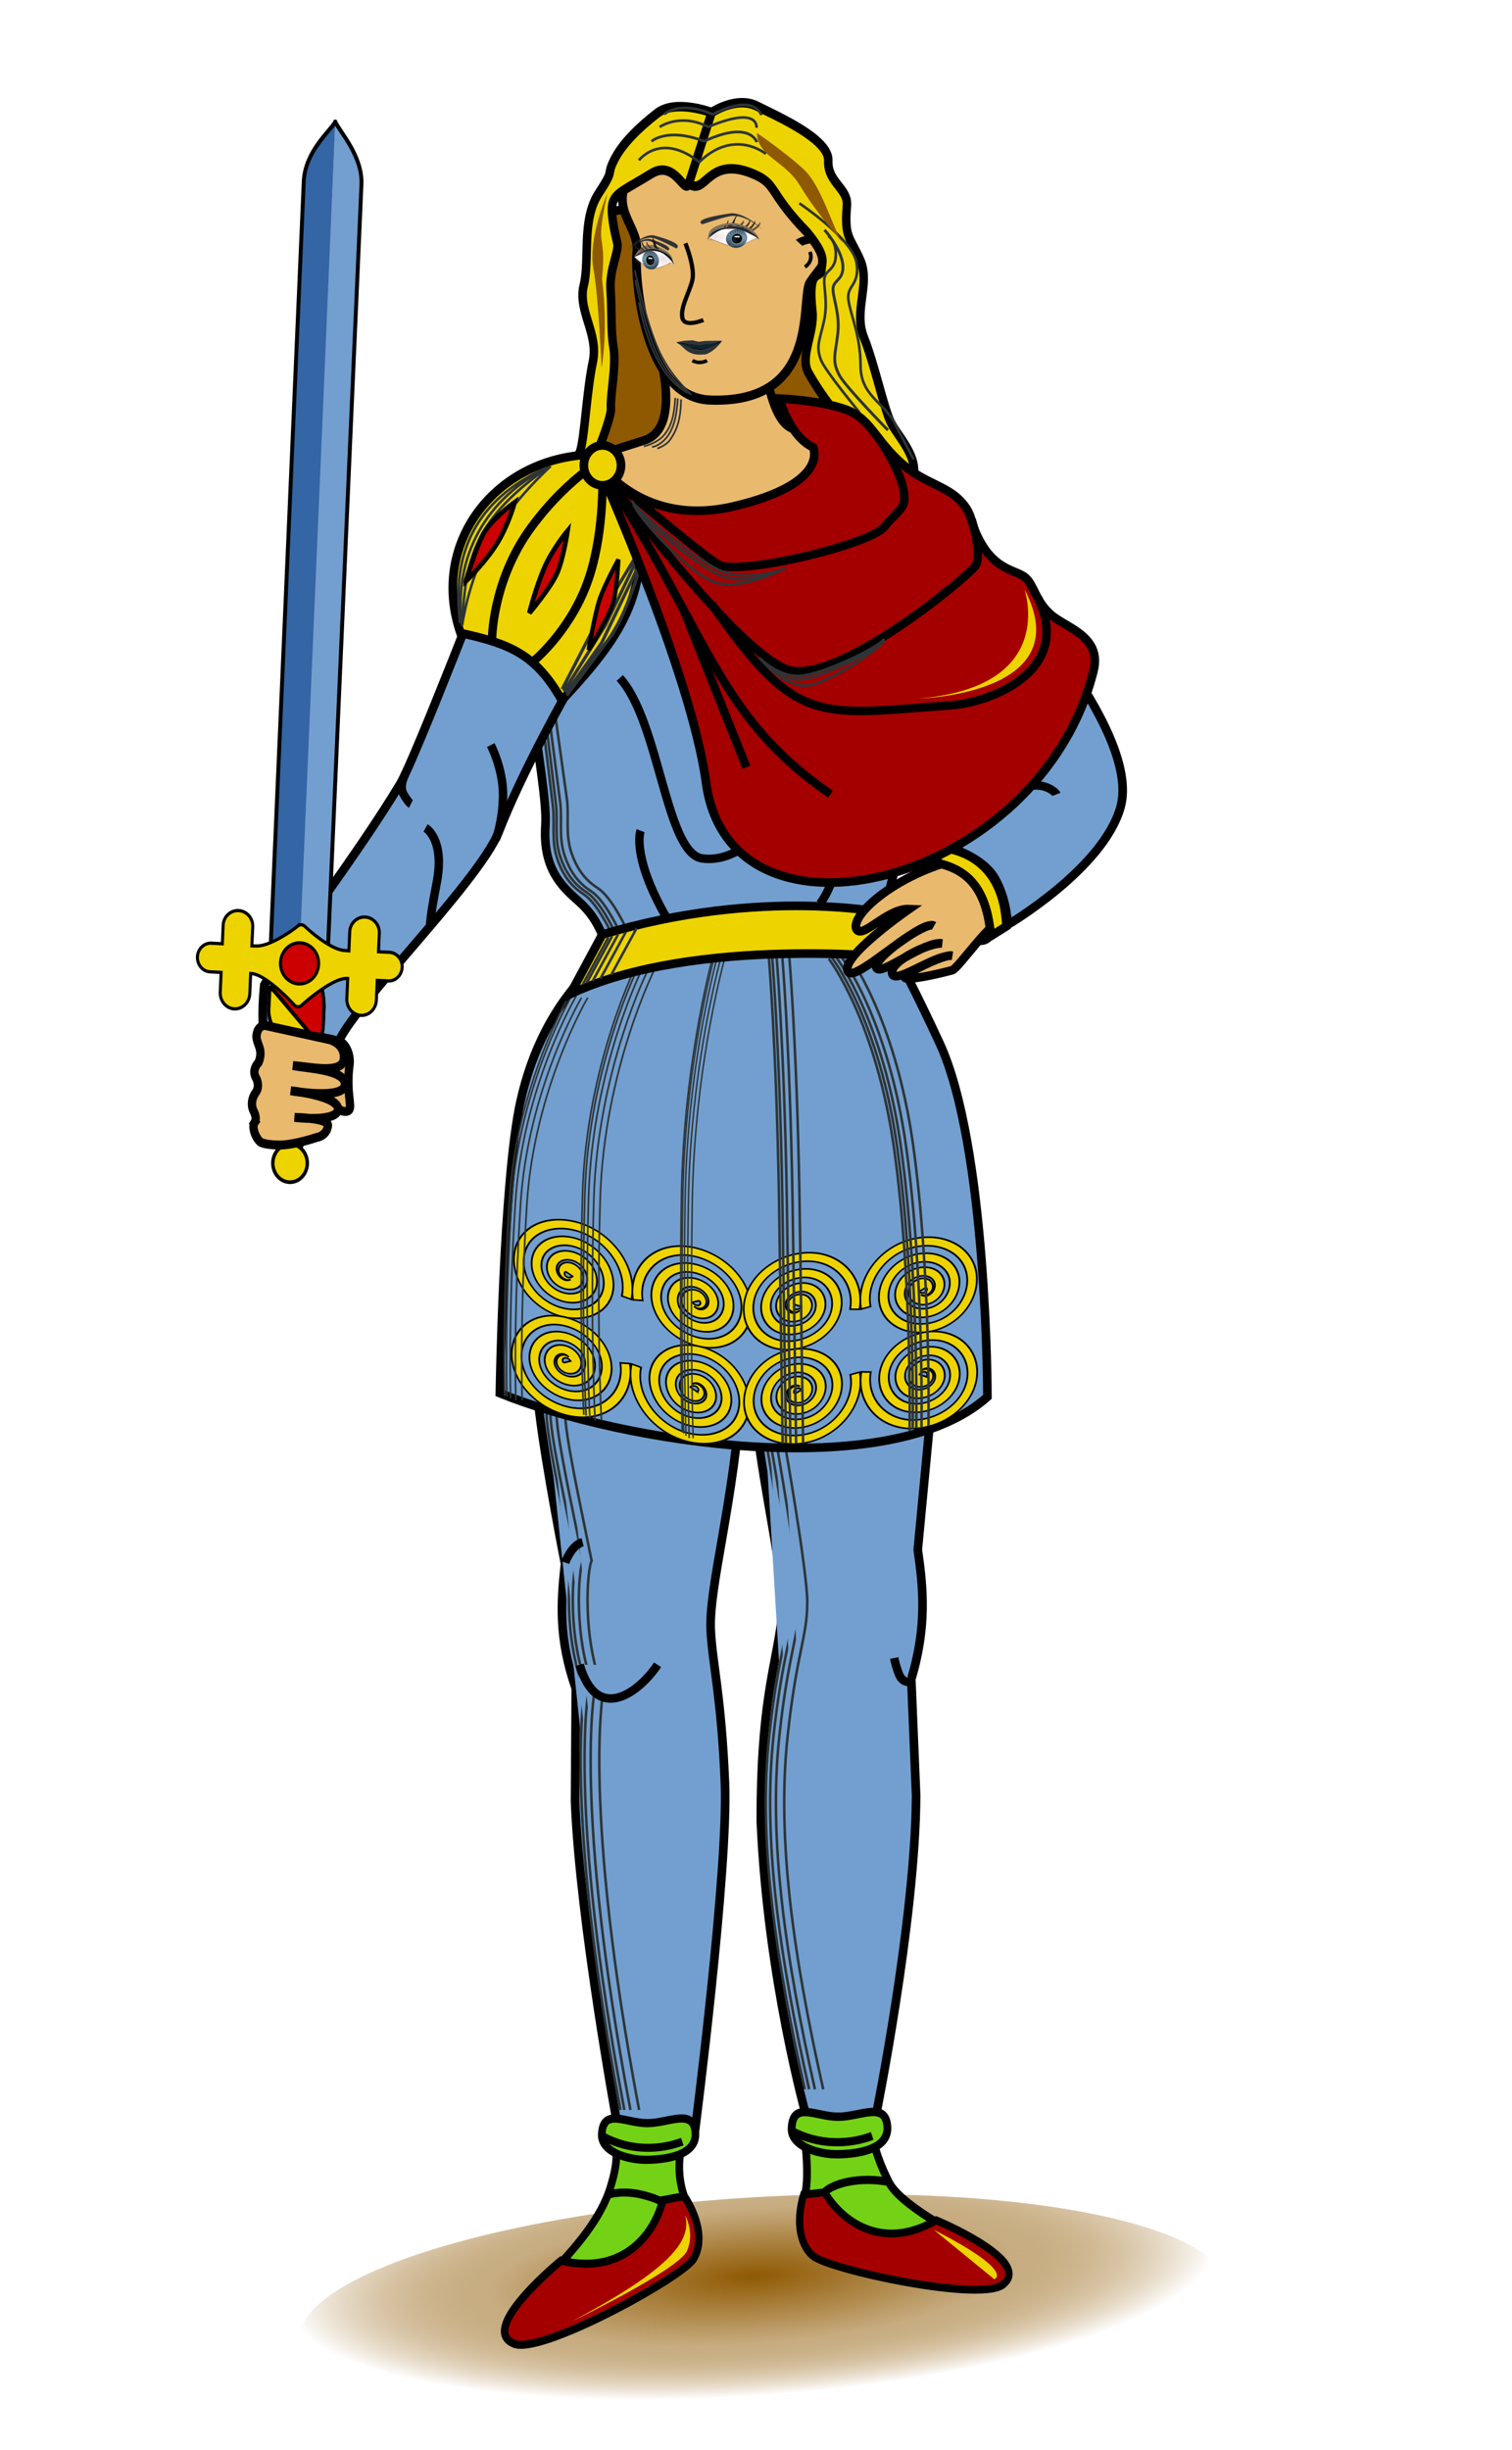 <svg xmlns="http://www.w3.org/2000/svg" xmlns:xlink="http://www.w3.org/1999/xlink" width="178.998" height="289.999" viewBox="0 0 47.36 76.729" xmlns:v="https://vecta.io/nano"><style><![CDATA[.B{color-interpolation-filters:sRGB}.C{stroke:#000}.D{fill:none}.E{stroke:#2e3436}.F{fill:#edd400}.G{stroke-width:.3}.H{stroke-width:1.02}.I{fill:#729fcf}.J{opacity:.976}.K{opacity:.424}.L{fill:#c00}.M{fill:#e9b96e}.N{fill:#364e59}.O{fill:#0e232e}.P{fill:#2e3436}.Q{fill:#80705c}.R{stroke:#947070}.S{stroke-width:.136}.T{opacity:.595}.U{stroke:#003854}.V{stroke-width:.326}.W{filter:url(#R)}.X{opacity:.702}.Y{filter:url(#U)}.Z{stroke:#8c897f}.a{stroke-width:1.6}.b{filter:url(#V)}.c{stroke-width:.024}.d{stroke-width:.1}.e{fill:#73d216}.f{fill:#a40000}.g{stroke-width:.856}.h{stroke-width:.094}.i{stroke-width:.148}.j{stroke-width:.112}.k{stroke-width:.038}.l{stroke-width:.021}.m{stroke-width:.035}.n{stroke-width:.032}.o{stroke-width:.034}.p{stroke-width:.196}.q{stroke-width:.294}.r{stroke-width:1.059}.s{stroke-width:1.038}.t{stroke-width:1.039}]]></style><defs><filter id="A" height="1.756" width="1.202" y="-.378" x="-.101" class="B"><feGaussianBlur stdDeviation="1.193"/></filter><filter id="B" height="1.628" width="1.205" y="-.314" x="-.103" class="B"><feGaussianBlur stdDeviation="1.193"/></filter><filter id="C" height="1.936" width="2.198" y="-.465" x="-.594" class="B"><feGaussianBlur stdDeviation="1.193"/></filter><filter id="D" height="1.752" width="1.205" y="-.376" x="-.102" class="B"><feGaussianBlur stdDeviation="1.193"/></filter><filter id="E" height="2.116" width="1.87" y="-.555" x="-.433" class="B"><feGaussianBlur stdDeviation="1.193"/></filter><filter id="F" height="2.131" width="2.187" y="-.56" x="-.591" class="B"><feGaussianBlur stdDeviation="1.193"/></filter><filter id="G" height="2.194" width="2.311" y="-.591" x="-.653" class="B"><feGaussianBlur stdDeviation="1.193"/></filter><filter id="H" height="2.694" width="2.546" y="-.844" x="-.766" class="B"><feGaussianBlur stdDeviation="1.193"/></filter><filter id="I" height="1.982" width="2.342" y="-.488" x="-.677" class="B"><feGaussianBlur stdDeviation="1.193"/></filter><filter id="J" height="2.214" width="3.25" y="-.603" x="-1.121" class="B"><feGaussianBlur stdDeviation="1.193"/></filter><radialGradient xlink:href="#L" id="K" gradientTransform="matrix(-0.736,0.025,-0.013,-0.382,190.773,1301.97)" cx="102.857" cy="942.195" fx="102.857" fy="942.195" r="14.315"/><linearGradient id="L" xlink:href="#Ac"><stop offset="0" stop-color="#ecdfdf"/><stop offset="1" stop-color="#fff"/></linearGradient><filter id="M" x="-.021" y="-.05" width="1.04" height="1.1" class="B"><feGaussianBlur stdDeviation=".18"/></filter><radialGradient xlink:href="#O" id="N" gradientTransform="matrix(-1.515,0.329,-0.212,-0.927,118.172,313.664)" cx="45.34" cy="170.187" fx="45.34" fy="170.187" r="19.821"/><linearGradient id="O" xlink:href="#Ac"><stop offset="0" stop-color="#b4e2ff"/><stop offset="1" stop-color="#283f51"/></linearGradient><radialGradient xlink:href="#Q" id="P" gradientTransform="matrix(-1.455,0.057,-0.043,-0.962,87.177,351.349)" cx="44.004" cy="189.704" fx="44.004" fy="189.704" r="19.984"/><linearGradient id="Q" xlink:href="#Ac"><stop offset="0" stop-color="#b4e2ff"/><stop offset="1" stop-color="#3b576c"/></linearGradient><filter id="R" x="-.035" y="-.034" width="1.07" height="1.067" class="B"><feGaussianBlur stdDeviation=".466"/></filter><radialGradient xlink:href="#T" id="S" gradientTransform="matrix(0.399,-0.481,0.731,0.609,-86.813,20.342)" cx="-32.462" cy="92.021" fx="-32.462" fy="92.021" r="27.52"/><linearGradient id="T" xlink:href="#Ac"><stop offset="0" stop-color="#9cf"/><stop offset="1" stop-color="#22394b"/></linearGradient><filter id="U" x="-.04" y="-.04" width="1.081" height="1.081" class="B"><feGaussianBlur stdDeviation=".911"/></filter><filter id="V" height="1.331" width="1.275" y="-.165" x="-.137" class="B"><feGaussianBlur stdDeviation=".873"/></filter><linearGradient id="W" x1="23.903" y1="178.605" x2="13.39" y2="173.421" xlink:href="#Ac"><stop offset="0" stop-color="#112c41"/><stop offset="1" stop-color="#112c41" stop-opacity="0"/></linearGradient><filter id="X" height="1.295" width="1.08" y="-.148" x="-.04" class="B"><feGaussianBlur stdDeviation=".468"/></filter><filter id="Y" x="-.021" y="-.094" width="1.043" height="1.189" class="B"><feGaussianBlur stdDeviation=".244"/></filter><filter id="Z" height="1.69" width="1.205" y="-.345" x="-.103" class="B"><feGaussianBlur stdDeviation="1.193"/></filter><filter id="a" height="1.589" width="1.216" y="-.295" x="-.109" class="B"><feGaussianBlur stdDeviation="1.193"/></filter><filter id="b" height="1.656" width="1.484" y="-.323" x="-.242" class="B"><feGaussianBlur stdDeviation="1.798"/></filter><filter id="c" height="1.723" width="1.198" y="-.361" x="-.099" class="B"><feGaussianBlur stdDeviation="1.193"/></filter><filter id="d" height="2.116" width="1.87" y="-.555" x="-.437" class="B"><feGaussianBlur stdDeviation="1.193"/></filter><filter id="e" height="2.131" width="2.187" y="-.56" x="-.596" class="B"><feGaussianBlur stdDeviation="1.193"/></filter><filter id="f" height="2.194" width="2.311" y="-.591" x="-.658" class="B"><feGaussianBlur stdDeviation="1.193"/></filter><filter id="g" height="2.694" width="2.546" y="-.844" x="-.78" class="B"><feGaussianBlur stdDeviation="1.193"/></filter><filter id="h" height="2.348" width="3.419" y="-.67" x="-1.213" class="B"><feGaussianBlur stdDeviation="1.193"/></filter><filter id="i" height="1.677" width="1.199" y="-.339" x="-.099" class="B"><feGaussianBlur stdDeviation="1.193"/></filter><filter id="j" height="1.924" width="1.206" y="-.462" x="-.103" class="B"><feGaussianBlur stdDeviation="1.193"/></filter><radialGradient xlink:href="#L" id="k" gradientTransform="matrix(-0.549,-0.012,0.009,-0.382,154.802,1304.321)" cx="105.229" cy="941.662" fx="105.229" fy="941.662" r="14.315"/><radialGradient xlink:href="#O" id="l" gradientTransform="matrix(-1.515,0.329,-0.212,-0.927,118.172,313.664)" cx="45.34" cy="170.187" fx="45.34" fy="170.187" r="19.821"/><radialGradient xlink:href="#Q" id="m" gradientTransform="matrix(-1.455,0.057,-0.043,-0.962,87.177,351.349)" cx="44.004" cy="189.704" fx="44.004" fy="189.704" r="19.984"/><radialGradient xlink:href="#T" id="n" gradientTransform="matrix(0.399,-0.481,0.731,0.609,-86.813,20.342)" cx="-32.462" cy="92.021" fx="-32.462" fy="92.021" r="27.52"/><filter id="o" x="-.026" y="-.093" width="1.051" height="1.187" class="B"><feGaussianBlur stdDeviation=".308"/></filter><filter id="p" height="1.628" width="1.158" y="-.318" x="-.069" class="B"><feGaussianBlur stdDeviation="1.193"/></filter><filter id="q" height="2.069" width="1.147" y="-.535" x="-.074" class="B"><feGaussianBlur stdDeviation="1.193"/></filter><filter id="r" x="-inf" y="-inf" width="inf" height="inf" class="B"><feGaussianBlur stdDeviation="1.193"/></filter><filter id="s" height="2.077" width="1.594" y="-.539" x="-.298" class="B"><feGaussianBlur stdDeviation="1.193"/></filter><filter id="t" height="2.045" width="2.283" y="-.523" x="-.641" class="B"><feGaussianBlur stdDeviation="1.193"/></filter><filter id="u" height="2.085" width="2.193" y="-.543" x="-.597" class="B"><feGaussianBlur stdDeviation="1.193"/></filter><filter id="v" height="1.988" width="2.034" y="-.494" x="-.517" class="B"><feGaussianBlur stdDeviation="1.193"/></filter><filter id="w" height="2.081" width="2.453" y="-.542" x="-.726" class="B"><feGaussianBlur stdDeviation="1.193"/></filter><filter id="x" height="2.193" width="2.71" y="-.594" x="-.855" class="B"><feGaussianBlur stdDeviation="1.193"/></filter><filter id="y" height="2.025" width="1.746" y="-.515" x="-.371" class="B"><feGaussianBlur stdDeviation="1.193"/></filter><filter id="z" height="1.929" width="1.12" y="-.465" x="-.06" class="B"><feGaussianBlur stdDeviation="1.193"/></filter><filter id="AA" height="1.312" width="1.12" y="-.156" x="-.06" class="B"><feGaussianBlur stdDeviation="1.193"/></filter><radialGradient id="AB" gradientTransform="matrix(1.247,-0.099,0.074,0.319,-2027.252,1022.626)" cx="1987.14" cy="910.459" fx="1987.14" fy="910.459" r="43.716" xlink:href="#Ac"><stop offset="0" stop-color="#8f5902"/><stop offset=".566" stop-color="#8f5902" stop-opacity=".498"/><stop offset="1" stop-color="#fff"/></radialGradient><path id="AC" d="M493.81 1014.083c-.16 2.34 1.945 11.815 3.118 17.69-.51.98-1.196 9.032 1.378 15.37 0 0-2.543 13.666 4.235 49.535"/><path id="AD" d="M110.386 947.138c-3.114-4.842-3.455-5.028-11.579-7.217-6.605-1.78-14.606 2.764-16.403 5.696 0 0 5.77-7.143 16.445-5.047 6.792 1.333 11.538 6.568 11.538 6.568z"/><path id="AE" d="M81.971 945.303c3.269-.997 6.793-3.909 12.879-4.58 8.225-.443 13.56 1.909 14.751 6.576-7.983-1.048-11.19 9.286-27.63-1.996z"/><path id="AF" d="m 35.714,172.679 a 19.821,19.107 0 1 1 -39.643,0 19.821,19.107 0 1 1 39.643,0 z"/><path id="AG" d="M35.714 172.679c0 2.117-10.434 1.421-11.094 3.324-.857 2.474 7.852 7.456 6.094 9.363-2.307 2.503-7.449 8.848-8.664 5.48-6.225-17.249-4.008.94-6.157.94-3.972 0-3.262-7.041-6.364-8.98-2.174-1.359-8.462 2.797-9.937.747-2.22-3.087 4.666-8.979 4.666-13.019 0-5.173-6.055-7.722-2.59-11.162 1.763-1.751 8.594 4.861 10.941 3.861 2.448-1.043.434-9.661 3.283-9.661 4.905 0 9.394 1.718 12.855 4.563 2.405 1.977-5.133 8.049-3.927 10.918.932 2.216 10.893 1.088 10.893 3.627z"/><path id="AH" d="M-11.429 108.571l-9.635-10.14 1.497 13.907-5.821-12.719-3.1 13.64-1.375-13.919-7.36 11.894 3.219-13.612-10.824 8.86 7.464-11.829-13.114 4.865 10.901-8.765-13.983.344 13.156-4.75-13.337-4.215 13.986-.221-11.246-8.317 13.3 4.332-7.936-11.518 11.172 8.415-3.766-13.471 7.835 11.587.812-13.964 3.648 13.503 5.302-12.943-.934 13.956 9.218-10.52-5.415 12.896 12.134-6.957-9.309 10.439 13.736-2.64-12.195 6.851L.45 85.521l-13.758 2.52 12.461 6.353-13.831-2.084 9.723 10.055-12.405-6.462z"/><path id="AI" d="m 26.429,171.607 a 10.536,8.75 0 1 1 -21.071,0 10.536,8.75 0 1 1 21.071,0 z"/><path id="AJ" d="M35.999 825.047l1.168 1.423 1.707-.771-.629-1.252z"/><path id="AK" d="M41.332 825.075l-1.158.892-1.693.194.152-1.451z"/><path id="AL" d="M126.628 944.613c3.057-5.071 3.392-5.265 11.368-7.557 6.485-1.864 15.742 3.829 17.507 6.9 0 0-8.47-7.48-17.548-6.22-6.739.935-11.327 6.878-11.327 6.878z"/><path id="AM" d="M109.851 947.377c-3.856-.615-2.146.703-11.401 3.645-6.519 2.073-14.606-2.764-16.403-5.696 0 0 7.456 8.455 16.266 5.404 7.221-2.5 11.538-3.353 11.538-3.353z"/><path id="AN" d="M519.692 1017.386s2.755 15.515 2.755 19.285c0 4.124-1.248 5.874-2.32 15.805-1.327 12.29.751 26.349 4.205 41.76"/><path id="AO" d="M1967.009 575.027c-3.939-.083-7.811 2.052-9.476 5.832-2.002 4.546-.02 10.122 4.674 12.119 4.206 1.79 9.35-.021 11.177-4.276 1.624-3.782-.035-8.392-3.959-10.013-3.456-1.428-7.668.068-9.126 3.584-1.271 3.064.09 6.78 3.291 8.048 2.756 1.092 6.104-.111 7.218-2.939.945-2.398-.153-5.3-2.687-6.24-2.11-.783-4.642.159-5.437 2.358-.648 1.791.182 3.951 2.115 4.59 1.529.505 3.361-.212 3.863-1.855.383-1.252-.238-2.754-1.653-3.112a2.1 2.1 0 0 0-1.495.157c-.464.237-.876.71-.986 1.305-.075.404-.01.793.207 1.147s.643.681 1.161.707c.277.014.494-.086.715-.22-.359.284-.805.453-1.272.299-.97-.32-1.43-1.488-1.081-2.452.458-1.266 2-1.841 3.275-1.368 1.604.595 2.32 2.499 1.701 4.071v.016c-.761 1.91-3.092 2.756-5.008 1.996-2.291-.908-3.298-3.64-2.369-5.879 1.088-2.622 4.295-3.771 6.916-2.688 3.026 1.25 4.338 4.887 3.069 7.844-1.448 3.372-5.595 4.83-8.967 3.395-3.801-1.618-5.428-6.2-3.8-9.919v-.016c1.834-4.164 6.963-5.946 11.129-4.134 3.791 1.649 5.96 5.829 5.278 9.856l1.653.267c.807-4.769-1.722-9.68-6.248-11.648-1.25-.544-2.566-.806-3.879-.833zm-1.288 9.887l.238.126.97.487a1 1 0 0 1-.731.409c-.274-.005-.368-.095-.429-.141s-.084-.074-.111-.11-.058-.035-.111-.236.082-.432.175-.534z"/><path id="AP" d="M1987.556 575.027c3.939-.083 7.811 2.052 9.476 5.832 2.002 4.546.02 10.122-4.674 12.119-4.206 1.79-9.35-.021-11.177-4.276-1.624-3.782.035-8.392 3.959-10.013 3.456-1.428 7.668.068 9.126 3.584 1.271 3.064-.09 6.78-3.291 8.048-2.756 1.092-6.104-.111-7.218-2.939-.944-2.398.153-5.3 2.687-6.24 2.11-.783 4.642.159 5.437 2.358.648 1.791-.182 3.951-2.115 4.59-1.529.505-3.361-.212-3.863-1.855-.383-1.252.238-2.754 1.653-3.112a2.1 2.1 0 0 1 1.495.157c.464.237.876.71.986 1.305.075.404.01.793-.207 1.147s-.643.681-1.161.707c-.277.014-.494-.086-.715-.22.359.284.805.453 1.272.299.97-.32 1.43-1.488 1.081-2.452-.458-1.266-2-1.841-3.275-1.368-1.604.595-2.32 2.499-1.701 4.071v.016c.761 1.91 3.092 2.756 5.008 1.996 2.291-.908 3.298-3.64 2.369-5.879-1.088-2.622-4.295-3.771-6.916-2.688-3.026 1.25-4.338 4.887-3.069 7.844 1.448 3.372 5.595 4.83 8.967 3.395 3.801-1.618 5.428-6.2 3.8-9.919v-.016c-1.834-4.164-6.963-5.946-11.129-4.134-3.791 1.649-5.96 5.829-5.278 9.856l-1.653.267c-.807-4.769 1.722-9.68 6.248-11.648 1.25-.544 2.566-.806 3.879-.833zm1.288 9.887l-.238.126-.97.487a1 1 0 0 0 .731.409c.274-.005.368-.095.429-.141s.084-.074.111-.11.058-.035.111-.236-.082-.432-.175-.534z"/><path id="AQ" d="M1987.556 612.287c3.939.083 7.811-2.052 9.476-5.832 2.002-4.546.02-10.122-4.674-12.119-4.206-1.79-9.35.021-11.177 4.276-1.624 3.782.035 8.392 3.959 10.013 3.456 1.428 7.668-.068 9.126-3.584 1.271-3.064-.09-6.78-3.291-8.048-2.756-1.092-6.104.111-7.218 2.939-.944 2.398.153 5.3 2.687 6.24 2.11.783 4.642-.159 5.437-2.358.648-1.791-.182-3.951-2.115-4.59-1.529-.505-3.361.212-3.863 1.855-.383 1.252.238 2.754 1.653 3.112a2.1 2.1 0 0 0 1.495-.157c.464-.237.876-.71.986-1.305.075-.404.01-.793-.207-1.147s-.643-.681-1.161-.707c-.277-.014-.494.086-.715.22.359-.284.805-.453 1.272-.299.97.32 1.43 1.488 1.081 2.452-.458 1.266-2 1.841-3.275 1.368-1.604-.595-2.32-2.499-1.701-4.071v-.016c.761-1.91 3.092-2.756 5.008-1.996 2.291.908 3.298 3.64 2.369 5.879-1.088 2.622-4.295 3.771-6.916 2.688-3.026-1.25-4.338-4.887-3.069-7.844 1.448-3.372 5.595-4.83 8.967-3.395 3.801 1.618 5.428 6.2 3.8 9.919v.016c-1.834 4.165-6.963 5.946-11.129 4.134-3.791-1.649-5.96-5.829-5.278-9.856l-1.653-.267c-.807 4.769 1.722 9.68 6.248 11.648 1.25.544 2.566.806 3.879.833zm1.288-9.887l-.238-.126-.97-.487a1 1 0 0 1 .731-.409c.274.005.368.095.429.141s.084.074.111.11.058.035.111.236-.082.432-.175.534z"/><path id="AR" d="M1967.009 612.287c-3.939.083-7.811-2.052-9.476-5.832-2.002-4.546-.02-10.122 4.674-12.119 4.206-1.79 9.35.021 11.177 4.276 1.624 3.782-.035 8.392-3.959 10.013-3.456 1.428-7.668-.068-9.126-3.584-1.271-3.064.09-6.78 3.291-8.048 2.756-1.092 6.104.111 7.218 2.939.945 2.398-.153 5.3-2.687 6.24-2.11.783-4.642-.159-5.437-2.358-.648-1.791.182-3.951 2.115-4.59 1.529-.505 3.361.212 3.863 1.855.383 1.252-.238 2.754-1.653 3.112a2.1 2.1 0 0 1-1.495-.157c-.464-.237-.876-.71-.986-1.305-.075-.404-.01-.793.207-1.147s.643-.681 1.161-.707c.277-.014.494.086.715.22-.359-.284-.805-.453-1.272-.299-.97.32-1.43 1.488-1.081 2.452.458 1.266 2 1.841 3.275 1.368 1.604-.595 2.32-2.499 1.701-4.071v-.016c-.761-1.91-3.092-2.756-5.008-1.996-2.291.908-3.298 3.64-2.369 5.879 1.088 2.622 4.295 3.771 6.916 2.688 3.026-1.25 4.338-4.887 3.069-7.844-1.448-3.372-5.595-4.83-8.967-3.395-3.801 1.618-5.428 6.2-3.8 9.919v.016c1.834 4.165 6.963 5.946 11.129 4.134 3.791-1.649 5.96-5.829 5.278-9.856l1.653-.267c.807 4.769-1.722 9.68-6.248 11.648-1.25.544-2.566.806-3.879.833zm-1.288-9.887l.238-.126.97-.487a1 1 0 0 0-.731-.409c-.274.005-.368.095-.429.141s-.084.074-.111.11-.058.035-.111.236.082.432.175.534z"/><path id="AS" d="M1972.061 547.197s-5.924 11.567-6.368 26.502.148 25.477.148 25.477"/><path id="AT" d="M1981.156 545.339s-3.665 12.43-3.939 28.478.092 27.377.092 27.377"/><path id="AU" d="M1995.776 546.309s5.55 7.144 7.644 22.053 1.78 32.302 1.78 32.302"/><path id="AV" d="M1970.921 543.901s-6.008 11.865-6.458 27.184.15 26.133.15 26.133"/><path id="AW" d="M1987.338 545.626s.942 10.353 1.257 28.782l.419 28.057"/><path id="AX" d="M493.527 934.151l1.025 8.408c.256 2.102-.227 4.078.543 6.33.527 1.54 1.382 3.033 3.097 4.128 1.558.995 3.127 4.306 3.127 4.306"/><path id="AY" d="M1963.143 680.308c3.043.017 6.594-2.065 6.725 1.398.054 2.773-4.026 3.311-6.725 3.355s-6.493-1.037-6.314-3.355c.198-3.406 3.272-1.414 6.314-1.398z"/><path id="AZ" d="M47.513 65.52c-1.044-.859-2.293-1.462-2.778-1.341s-.926 2.057-.926 3.438v3.411c0 1.382.494 3.52 1.095 4.752 0 0 2.197 4.492 6.258 4.492 3.703 0 5.964-3.655 5.964-3.655.718-1.163.453-2.817-.591-3.676z"/><path id="Aa" d="M47.731 51.462c-1.045-.857-2.311-1.64-2.812-1.739s-1.349 1.687-1.349 3.069v.333c0 1.382.857 3.21 1.904 4.064l10.898 8.879c1.048.853 1.905.421 1.905-.961v-2.478c0-1.382-.854-3.213-1.899-4.07z"/><path id="Ab" d="M47.262 58.645c-1.047-.853-2.307-1.591-2.798-1.639s-.894 1.989-.894 3.364.854 3.202 1.897 4.06l10.829 8.906c1.043.859 1.916 1.419 1.939 1.244s.041-1.775.041-3.157v-1.294c0-1.381-.857-3.211-1.905-4.063z"/><linearGradient id="Ac" gradientUnits="userSpaceOnUse"/></defs><g transform="matrix(.265 0 0 .265 -113.739 -224.545)"><g class="I"><path d="M491.862 995.688s.265 11.774 1.097 18.558 3.032 17.894 3.032 17.894c-.489 4.372-.816 8.753 1.271 14.739l-.089 13.343c.568 14.284 5.062 38.545 5.062 38.545l9.118.361s3.958-30.843 3.536-41.109-1.495-14.197-1.677-18.018c-.248-5.245 2.809-15.218 3.659-28.92s-3.397-15.835-3.397-15.835z" class="C H"/><path d="M511.592 1047.374s.307 9.039.222 16.817-1.043 29.834-1.043 29.834 2.358-26.901 2.256-33.322-1.435-13.329-1.435-13.329zm-4.325-7.418c.221-4.597.702-8.082-3.721-11.642 4.406 1.827 4.9 7.915 3.721 11.642zm6.753-21.087l-2.655 17.179s.421.875 1.873-7.989.782-9.19.782-9.19z"/><g class="E G"><use xlink:href="#AC"/><use xlink:href="#AC" x="0.461"/><use xlink:href="#AC" x="1.179"/><use xlink:href="#AC" x="2.205"/></g><path d="M496.008 1031.994s.716-2.058 2.059-2.411m-.346 14.489c2.048 7.058 7.043 3.242 9.207 0" class="C"/></g><path d="M499.645 872.524l.01 6.225 1.08 8.1-.678 7.787-1.808 6.229-1.808 3.764-1.695 5.451 10.171-4.153 6.555-3.244 8.363.13 8.702 3.244 3.842 2.725-3.277-10.512-1.356-8.306.452-5.84.113-5.451-6.629-8.927z" fill="#8f5902" stroke-width="1.035" class="C"/><g transform="matrix(1.014 0 0 1.026 -1495.152 399.776)"><g transform="matrix(.986 0 0 .975 27.576 16.713)"><path transform="matrix(1.014 0 0 1.026 -27.966 -17.143)" d="M2004.173 496.99s-5.218-9.19-13.491-11.531c-3.744-1.06-3.924-14.036-3.924-14.036l-12.977 1.247s4.889 12.371-.51 14.103c-7.649 2.454-13.281 3.814-13.281 3.814l.517 27.97 46.528-.76z" class="C M"/><path d="M1976.595 477.256c-.106 2.124-.478 3.398-1.328 4.407s-2.389 1.327-2.389 1.327m4.013-5.656c-.106 2.124-.515 3.661-1.365 4.67s-1.676 1.065-1.676 1.065m3.432-5.62c-.033 2.126-.399 3.552-1.349 4.832-.482.651-1.456.965-1.456.965" stroke-width=".2" class="D E"/></g><g transform="matrix(1.038 0 0 1.038 -74.17 -16.256)"><g transform="matrix(1 0 0 .949 0 23.106)"><g transform="matrix(1.024 0 0 1.024 -46.77 -6.887)"><path transform="matrix(.883 -.089 .081 .969 1820.514 -281.825)" d="M98.899 766.062c-2.736 3.799.737 5.86.154 8.911s-.679 17.054 7.37 18.107c13.37 1.75 12.285-10.011 13.529-12.469 1.516-1.942 3.55-2.746 1.724-4.886 0 0-.704-2.613-1.425-8.012-3.065-4.362-14.636-9.919-21.351-1.651z" stroke-width="1.076" class="C M"/><g transform="matrix(.706 .084 -.066 .89 649.478 -478.963)"><g fill="#333" transform="matrix(.218 0 0 .218 1934.733 665.588)"><path d="M77.782 941.478s7.139-7.578 14.142-7.576c2.514.385 18.043 2.894 13.385 5.556 0 0-10.522-4.047-13.637-4.293-6.714-.531-13.89 6.313-13.89 6.313z" filter="url(#A)"/><path d="M109.822 947.173c-.923-2.164.048-5.218-10.512-8.264-11.598-3.346-15.579 3.949-17.36 6.728.116.347 8.172-6.301 17.249-5.009 9.455 1.345 10.623 6.546 10.623 6.546z" filter="url(#B)"/><path d="M98.676 939.968c-2.972-.435-3.452-3.715-4.851-6.275 1.926 2.634 2.238 5.561 4.949 6.075z" stroke-width=".173" filter="url(#C)" class="C"/><use xlink:href="#AD" filter="url(#D)"/><g class="C"><path d="M86.979 942.263c-3.025-.495-5.183-2.296-6.607-5.203 1.96 2.992 3.948 4.392 6.707 4.977z" filter="url(#E)" class="h"/><path d="M88.277 941.64c-2.244-.492-3.845-2.284-4.901-5.176 1.454 2.977 2.929 4.37 4.975 4.951z" stroke-width=".16" filter="url(#F)"/><path d="M90.632 940.964c-2.027-.465-3.473-2.16-4.426-4.896 1.313 2.815 2.645 4.133 4.494 4.683z" filter="url(#G)" class="i"/><path d="M93.343 939.842c-2.281-.239-2.649-2.037-3.723-3.441 1.478 1.444 1.718 3.049 3.798 3.331z" filter="url(#H)" class="j"/><path d="M98.148 939.537c-2.653-.406-3.082-3.465-4.33-5.851 1.719 2.456.589 5.48 3.009 5.96z" stroke-width=".158" filter="url(#I)"/><path d="M97.895 939.487c-1.561-.332-1.813-2.836-2.548-4.79 1.011 2.011 1.176 4.245 2.599 4.638z" stroke-width=".11" filter="url(#J)"/></g></g><path d="M1951.518 870.868s1.813-2.13 3.715-2.209c.689.076 4.947.577 3.726 1.35 0 0-2.924-.975-3.774-1.006-1.832-.067-3.667 1.865-3.667 1.865z" class="P"/><path d="M1958.668 871.905c-.201-.471.011-1.137-2.291-1.8-2.528-.729-3.395.86-3.784 1.465.025.076 1.781-1.373 3.759-1.091 2.061.293 2.315 1.426 2.315 1.426z" class="Q"/><use xlink:href="#AE" transform="matrix(.218 0 0 .218 1934.733 665.588)" fill="url(#K)" filter="url(#M)" class="R S"/><path d="M1956.239 870.336c-.648-.095-.752-.809-1.057-1.367.42.574.488 1.211 1.079 1.323z" class="C N k"/><g transform="matrix(.145 0 0 .145 1949.48 751.944)"><use xlink:href="#AF" transform="matrix(.45 .025 0 .426 31.828 753.042)" fill="url(#N)"/><use xlink:href="#AG" transform="matrix(.401 .022 0 .38 32.73 760.689)" fill="url(#P)" class="T U V W"/><use xlink:href="#AH" transform="matrix(.29 .015 0 .299 46.601 801.755)" fill="url(#S)" class="X Y"/><use xlink:href="#AI" transform="matrix(.442 .023 0 .526 31.674 736.528)" class="J Z a b"/><use xlink:href="#AI" transform="matrix(.37 .018 0 .418 32.765 754.874)" fill="url(#W)" class="J"/><use xlink:href="#AJ" fill="#b4e2ff" class="K"/><use xlink:href="#AK" fill="#fff" class="K"/></g><use xlink:href="#AD" transform="matrix(.218 0 0 .218 1934.733 665.588)" fill="#000c12" filter="url(#X)"/><g class="C"><path d="M1953.69 870.836c-.659-.108-1.13-.5-1.44-1.133.427.652.86.957 1.462 1.084z" class="N l"/><g class="O"><path d="M1953.973 870.7c-.489-.107-.838-.498-1.068-1.128.317.648.638.952 1.084 1.079z" class="m"/><path d="M1954.486 870.553c-.442-.101-.757-.471-.965-1.067.286.613.576.9.979 1.02z" class="n"/><path d="M1955.077 870.308c-.497-.052-.577-.444-.811-.749.322.315.374.664.828.726z" class="c"/><path d="M1956.124 870.242c-.578-.088-.672-.755-.944-1.275.375.535.128 1.194.656 1.298z" class="o"/><path d="M1956.069 870.231c-.34-.072-.395-.618-.555-1.043.22.438.256.925.566 1.01z" class="c"/></g></g><path transform="matrix(.218 0 0 .218 1934.733 665.588)" d="M109.335 946.346c-3.856-.615-1.631 1.734-10.886 4.677-6.519 2.073-14.606-2.764-16.403-5.696 0 0 7.456 8.455 16.266 5.404 7.221-2.5 11.022-4.384 11.022-4.384z" fill="#ce964f" filter="url(#Y)"/></g><g transform="matrix(.896 .018 -.018 .896 235.954 -357.329)"><g fill="#333"><path transform="matrix(.218 0 0 .218 1934.733 665.588)" d="M126.657 944.647c.923-2.164-.436-7.296 10.512-8.264 5.527-.489 15.579 3.949 17.36 6.728-.116.347-8.172-6.301-17.249-5.009-9.455 1.345-10.623 6.546-10.623 6.546z" filter="url(#Z)"/><use xlink:href="#AE" y="-2" transform="matrix(-.218 0 0 .218 1986.273 665.474)" filter="url(#a)" class="R S"/><g transform="matrix(-.145 0 0 .145 1971.526 751.394)" filter="url(#b)"><use xlink:href="#AF" transform="matrix(.45 .025 0 .426 31.828 753.042)"/><use xlink:href="#AG" transform="matrix(.401 .022 0 .38 32.73 760.689)" class="T U V W"/><use xlink:href="#AH" transform="matrix(.29 .015 0 .299 46.601 801.755)" class="X Y"/><use xlink:href="#AI" transform="matrix(.442 .023 0 .526 31.674 736.528)" class="J Z a b"/><use xlink:href="#AI" transform="matrix(.37 .018 0 .418 32.765 754.874)" class="J"/><use xlink:href="#AJ" class="K"/><use xlink:href="#AK" class="K"/></g><g transform="matrix(.218 0 0 .218 1934.733 665.588)"><use xlink:href="#AL" filter="url(#c)"/><g class="C"><path d="M149.499 939.738c3.025-.495 5.183-2.296 6.607-5.203-1.96 2.992-3.948 4.392-6.707 4.977z" filter="url(#d)" class="h"/><path d="M148.201 939.115c2.244-.492 3.845-2.284 4.901-5.176-1.454 2.977-2.929 4.37-4.975 4.951z" stroke-width=".16" filter="url(#e)"/><path d="M145.847 938.438c2.027-.465 3.473-2.16 4.426-4.896-1.313 2.815-2.645 4.133-4.494 4.683z" filter="url(#f)" class="i"/><path d="M143.136 937.317c2.281-.239 2.649-2.037 3.723-3.441-1.478 1.444-1.718 3.049-3.798 3.331z" filter="url(#g)" class="j"/><path d="M135.742 937.992c1.45-.299 1.684-2.552 2.366-4.31-.939 1.809-1.092 3.819-2.414 4.173z" filter="url(#h)" class="d"/></g><path d="M126.411 942.649c.956-2.661 4.513-6.321 12.137-7.131 8.055-.856 15.621 4.958 16.709 8.374 0 0-6.638-7.793-15.955-7.271-11.535.645-12.891 6.028-12.891 6.028z" filter="url(#i)"/></g><use xlink:href="#AM" transform="matrix(-.218 0 0 .218 1986.13 664.849)" filter="url(#j)"/></g><path d="M1969.01 870.135s-1.911-2.028-3.786-2.027c-.673.103-4.831.774-3.584 1.487 0 0 2.817-1.083 3.651-1.149 1.798-.142 3.719 1.689 3.719 1.689z" class="P"/><path d="M1962.337 871.355c.201-.471-.095-1.589 2.291-1.8 1.205-.106 3.395.86 3.784 1.465-.025.076-1.781-1.372-3.759-1.091-2.061.293-2.315 1.426-2.315 1.426z" class="Q"/><path transform="matrix(-.218 0 0 .218 1986.273 665.474)" d="M81.971 943.303c3.269-.997 6.793-3.909 12.879-4.58 8.225-.443 13.56 1.909 14.751 6.576-7.983-1.048-11.19 9.286-27.63-1.996z" fill="url(#k)" filter="url(#M)" class="R S"/><path d="M1964.767 869.786c.648-.095.752-.809 1.057-1.367-.42.574-.488 1.211-1.079 1.323z" class="C N k"/><g transform="matrix(-.145 0 0 .145 1971.526 751.394)"><use xlink:href="#AF" transform="matrix(.45 .025 0 .426 31.828 753.042)" fill="url(#l)"/><use xlink:href="#AG" transform="matrix(.401 .022 0 .38 32.73 760.689)" fill="url(#m)" class="T U V W"/><use xlink:href="#AH" transform="matrix(.29 .015 0 .299 46.601 801.755)" fill="url(#n)" class="X Y"/><use xlink:href="#AI" transform="matrix(.442 .023 0 .526 31.674 736.528)" class="J Z a b"/><use xlink:href="#AI" transform="matrix(.37 .018 0 .418 32.765 754.874)" fill="url(#W)" class="J"/><use xlink:href="#AJ" fill="#b4e2ff" class="K"/><use xlink:href="#AK" fill="#fff" class="K"/></g><use xlink:href="#AL" transform="matrix(.218 0 0 .218 1934.733 665.588)" filter="url(#o)" class="O"/><g class="C"><path d="M1967.316 870.286c.659-.108 1.13-.5 1.44-1.133-.427.652-.86.957-1.462 1.084z" class="N l"/><g class="O"><path d="M1967.033 870.15c.489-.107.838-.498 1.068-1.128-.317.648-.638.952-1.084 1.078z" class="m"/><path d="M1966.52 870.003c.442-.101.757-.471.965-1.066-.286.613-.576.9-.979 1.02z" class="n"/><path d="M1965.929 869.758c.497-.052.577-.444.811-.749-.322.315-.374.664-.828.726z" class="c"/><path d="M1964.882 869.692c.578-.088.672-.755.944-1.275-.375.535-.128 1.194-.656 1.298z" class="o"/><path d="M1964.318 869.905c.316-.065.367-.556.516-.939-.205.394-.238.832-.526.909z" stroke-width=".022"/></g></g><path d="M1962.284 870.92c.208-.58.984-1.377 2.645-1.553 1.756-.186 3.405 1.08 3.642 1.824 0 0-1.447-1.697-3.477-1.584-2.514.141-2.81 1.313-2.81 1.313z" class="Q"/><use xlink:href="#AM" transform="matrix(-.218 0 0 .218 1986.13 664.849)" fill="#ce964f" filter="url(#Y)"/></g><path d="M1976.083 459.308s1.103 2.795.743 4.269-1.278 2.96-1.088 4.196 2.313.288 2.313.288" stroke-width=".462" class="C D"/></g><path d="M1971.507 470.365s.648 4.117 2.277 7.045c1.296 2.526 3.174 3.51 3.174 3.51m-5.843-13.181s1.225 6.539 2.854 9.467c1.296 2.526 3.272 3.827 3.272 3.827m-6.183-14.443s1.513 7.367 3.142 10.296c1.296 2.526 3.252 4.261 3.252 4.261" class="D E p"/><g transform="matrix(1.024 0 0 1.024 -46.77 -8.935)"><g transform="translate(.791 -.527)"><g transform="matrix(.108 0 0 .086 1963.871 389.068)"><g fill="#333"><path transform="matrix(.98 0 0 .98 2.474 804.904)" d="M97.005 176.437l11.586 6.64 9.344 2.273 4.546.758 10.607-3.03 5.556-3.788 3.283-4.041-6.819.505-10.607 3.283-6.819.505-7.324-1.263z" filter="url(#p)" class="C"/><g transform="matrix(.98 0 0 .98 2.474 18.859)"><path d="M101.429 979.505l16.607 3.75 8.214-.357 8.75-3.571 5.357-1.429-13.75 3.214-9.464.357-5.714-.714z" filter="url(#q)"/><path d="M123.571 980.934z" filter="url(#r)" class="C"/><g stroke="#e88989" class="d"><path d="M101.446 979.627l.505 1.585 1.01.226.253-1.811.253 2.264 2.525.453-.253-2.716v2.037l1.515 1.811 1.01-.226v-2.943h-.253l-.253 2.264 1.768 2.49 1.515-.679.253-2.943-.474-.548-2.735-.143-.074.013z" filter="url(#s)"/><path d="M112.127 980.758l-.579 2.716.253 1.358c1.263 1.543 2.525 1.711 3.788 1.358l.505-2.264-.801-2.455z" filter="url(#t)"/><path d="M115.715 981.738l-.031 4.67 4.398.71c.92-2.332.439-3.867-.619-4.971z" filter="url(#u)"/><path d="M121.619 981.759c-1.533 1.084-.675 3.405-.936 5.337 3.708.411 4.633-.39 5.63-.953l-.579-4.837z" filter="url(#v)"/><path d="M126.06 981.211c-.253 1.358.013 4.61.013 4.61 1.992.333 2.792-.526 3.893-1.084l-.61-4.24z" filter="url(#w)"/><path d="M129.83 980.532l.357 4.384 3.03-1.358s.253-2.276-1.01-3.182-2.377.156-2.377.156z" filter="url(#x)"/><path d="M140.474 977.321l-.403 1.35-.805.356-.201-1.399-.201 1.848-2.013.799.201-2.208v1.623l-1.208 1.706-.805-.01v-2.345l.201-.044.201 1.76-1.409 2.291-1.208-.278-.201-2.301.378-.519 2.179-.588h.059z" filter="url(#y)"/></g><path d="M96.074 978.295s7.069.752 16.81 2.852l4.546.758c2.859.359 4.018.174 6.819-.505l7.829-1.515 12.066-3.566-16.864.283c-3.072.01-4.262.757-7.324 1.01-3.188.264-5.495-2.083-8.678-1.768-7.306.724-5.685.231-8.999 1.01l-6.204 1.441z" stroke="#f3cccc" filter="url(#z)" class="d"/><path d="M95.638 978.055c5.627 2.098 17.825 10.736 26.338 10.668 12.367-3.731 18.063-8.701 21.201-12.109-1.898 3.314-8.272 14.346-16.907 17.918-20.139 3.114-20.955-10.294-30.631-16.476z" filter="url(#AA)"/></g></g><g stroke-width=".98" class="C"><path d="M97.559 977.754l11.357 6.505 9.159 2.227 4.456.742 10.397-2.969 5.446-3.711 3.218-3.958-6.684.495-10.397 3.216-6.684.495-7.179-1.237z" class="O"/><path d="M123.6 979.844z" class="D"/></g><g class="P"><path d="M96.647 977.259s6.929.737 16.477 2.794l4.456.742c2.803.352 3.938.171 6.684-.495l7.674-1.484 11.827-3.494-16.53.277c-3.011.01-4.177.741-7.179.99-3.125.258-5.386-2.041-8.506-1.732-7.161.71-5.573.226-8.821.99l-6.081 1.412z" stroke="#f3cccc" stroke-width=".098"/><path d="M96.219 977.024c5.516 2.055 17.472 10.517 25.817 10.451 12.122-3.655 17.706-8.524 20.781-11.863-1.86 3.246-8.108 14.054-16.573 17.553-19.74 3.051-20.54-10.085-30.025-16.141z"/></g></g><path d="M1976.063 475.215c.844.494 1.591 0 1.591 0" stroke-width=".4" class="C D"/></g><g class="C D"><path d="M1989.743 462.276c.403 1.144-.551 1.73-.551 1.73" stroke-width=".4"/><path d="M1990.732 461.299c-.285-.248-.619-.595-1.333-.397s-.857.347-.857.347" stroke-width=".948"/></g></g></g><g transform="matrix(.841 -.085 .077 .923 1830.229 -247.173)"><path d="M107.801 763.524s-4.615-2.063-7.2-.586-4.939 3.172-6.215 5.041c-1.352 1.981.151.868-2.435 3.823s-1.865 7.824-2.973 10.779 1.477 5.91.369 9.234-1.847 8.495-2.586 10.342-4.608 2.973-3.13 5.559 7.608-8.647 7.608-10.124 1.19-4.983 1.005-7.199.196-4.353.239-6.865c.045-2.662 1.58-4.505 1.396-5.613s-.666-3.834-.112-4.942 2.048-1.415 5.373-2.892 4.201 3.061 4.866 1.626zm-3.796 8.184l3.796-8.184s3.473-1.694 6.058-.217 9.234 4.802 8.865 7.387 2.359 3.518 1.974 5.591c-.717 3.86.07 3.71 1.178 6.665s-1.477 5.91-.369 9.234 1.847 8.495 2.586 10.342 3.694 4.802 2.216 7.387-5.91-2.77-5.91-4.248-3.491-3.748-6.621-9.941c-1.003-1.985 1.277-4.746 1.198-7.257-.175-5.535 1.459-3.698 1.643-4.806s.879-1.546-1.471-4.673c-4.852-5.397-3.347-6.133-6.632-7.696-5.725-2.724-6.43 2.215-8.51.414z" stroke-width="1.13" class="C F"/><g transform="matrix(1.163 .106 -.096 1.047 -2145.275 90.276)" class="D E"><path d="M1987.169 457.268s.923.526.851 2.256-1.268 1.549-1.313 2.717.439 2.644-.051 4.793-.937 2.846-.29 4.417c.513 1.246 4.34 5.888 4.34 5.888" class="G"/><path d="M1986.736 456.562s1.954 2.195 2.086 4.02-1.209 1.634-1.116 2.866.806 2.789.529 5.057-.685 3.003.219 4.66c.718 1.315 5.505 6.212 5.505 6.212" stroke-width=".324"/><path d="M1983.864 453.533s6.084 4.088 6.51 6.762-1.197 2.53-.905 4.334 1.368 4.022 1.372 7.389 2.497 4.081 3.816 6.426l2.227 4.269" class="G"/></g><g transform="matrix(1.163 .106 -.096 1.047 -2145.529 90.271)" class="D E"><path d="M1979.761 443.478s-.718-2.563-5.537-.103c-3.896-1.64-5.537 0-5.537 0m10.522 1.538s.355-2.563-5.494-.103c-3.21-1.64-5.537 0-5.537 0" class="G"/><path d="M1979.243 446.548s-.777-2.54-5.993-.102c-4.217-1.626-5.993 0-5.993 0" stroke-width=".311"/><path d="M1980.274 447.886s-3.589-2.973-7.587.923c-4.409-3.486-6.87-.205-6.87-.205" class="G"/></g><path d="M123.702 780.629c-1.147-1.892-2.126-7.008-4.348-9.229s-5.771-4.882-5.771-4.882-.264 1.099.975 2.459c.887.974 2.713 2.112 3.82 3.81.851 1.305 1.11 2.418 5.323 7.842zm-30.609-8.672c-2.418 7.109-.416 4.036-1.621 10.079.287 6.301-1.029 10.593-1.029 10.593s.384-8.545 0-11.863c-.43-3.752 2.646-8.81 2.646-8.81z" fill="#8f5902"/></g></g></g><g class="I"><g class="C"><path d="M540.221 989.141s.159 12.111-.428 19.119l-2.109 22.215c.646 4.471 1.102 9.058-.767 15.301l.569 13.708c-.053 14.704-4.788 38.071-4.788 38.071l-8.19-.123s-4.573-16.22-5.376-34.894c-.026-14.046 1.79-18.338 2.438-23.69s-2.236-14.435-3.578-28.478.621-20.736.621-20.736z" class="H"/><path d="M534.902 1043.272a10.52 10.52 0 0 0 .58 1.957c.435 1.087 1.45.87 1.45.87"/></g><g class="E G"><use xlink:href="#AN"/><use xlink:href="#AN" x="0.508"/><use xlink:href="#AN" x="1.196"/><use xlink:href="#AN" x="2.175"/></g><path d="M536.194 1030.243a191.13 191.13 0 0 0 .461 12.355c.775-5.053.757-8.595-.461-12.355zm-.308 22.095l-2.973 38.654c2.703-12.647 3.865-25.768 2.973-38.654z"/></g><g transform="matrix(1.014 0 0 1.026 -1495.152 399.776)"><path d="M1968.86 546.1s-7.625 4.598-10.406 17.003c-2.001 8.927-2.402 33.581-2.402 33.581 14.299 5.726 45.391 10.547 56.835.425 0 0 0-28.905-5.603-40.808s-6.804-12.752-6.804-12.752c.697-7.466 11.076-32.372 7.205-43.358-2.27-8.011-9.606-9.777-9.606-9.777s-2.269 18.241-14.809 19.129c-6.004.425-16.204-20.807-16.204-20.807s-5.009.828-7.411 10.18c-2.515 9.082 2.064 27.306 1.711 32.333s1.944 7.096 3.796 8.719 2.597 3.098 3.699 6.132z" class="C I"/><g transform="matrix(.674 .145 -.014 .601 647.019 -53.891)" stroke-width=".307" class="C F"><use xlink:href="#AO"/><use xlink:href="#AP"/><use xlink:href="#AQ"/><use xlink:href="#AR"/></g><g transform="matrix(-.662 .085 .002 .588 3305.859 73.491)" stroke-width=".314" class="C F"><use xlink:href="#AO"/><use xlink:href="#AP"/><use xlink:href="#AQ"/><use xlink:href="#AR"/></g><g class="D E"><g class="p"><use xlink:href="#AS"/><use xlink:href="#AS" x="0.269" y="0.109"/><use xlink:href="#AS" x="0.704" y="0.366"/><use xlink:href="#AS" x="1.315" y="0.622"/><use xlink:href="#AS" x="2.056" y="0.622"/></g><g stroke-width=".171"><use xlink:href="#AT"/><use xlink:href="#AT" x="0.166" y="0.118"/><use xlink:href="#AT" x="0.436" y="0.393"/><use xlink:href="#AT" x="0.814" y="0.668"/><use xlink:href="#AT" x="1.272" y="0.668"/></g><g class="q"><path d="M1996.587 546.09s5.55 7.144 7.645 22.052 1.78 32.302 1.78 32.302"/><use xlink:href="#AU"/><use xlink:href="#AU" x="-0.603" y="0.037"/><use xlink:href="#AU" x="-1.021" y="0.202"/><use xlink:href="#AU" x="-1.388" y="0.33"/></g></g><g transform="matrix(.985 -.031 -.027 .866 37.594 140.711)" stroke-width=".2" class="D E"><use xlink:href="#AV"/><use xlink:href="#AV" x="0.273" y="0.113"/><use xlink:href="#AV" x="0.715" y="0.376"/><use xlink:href="#AV" x="1.335" y="0.639"/><use xlink:href="#AV" x="2.086" y="0.639"/></g><g class="D E q"><use xlink:href="#AW"/><use xlink:href="#AW" x="0.389"/><use xlink:href="#AW" x="0.908"/><use xlink:href="#AW" x="1.574"/><use xlink:href="#AW" x="2.389"/></g></g><path d="M508.51 956.676c-4.819-7.997-3.589-11.176-3.589-11.176m-2.46-18.045c4.716 5.229 5.434 20.711 9.74 21.326s7.895-3.999 7.895-3.999m6.05 9.332c2.256-3.076 2.461-7.895 2.461-7.895" class="C D"/><g class="E G D"><use xlink:href="#AX"/><use xlink:href="#AX" x="0.363" y="-0.217"/><path d="M494.18 932.556l1.243 9.64c.256 2.102-.227 4.078.543 6.33.527 1.54 1.382 3.033 3.097 4.128 1.558.995 3.127 4.306 3.127 4.306m-7.358-25.129l1.388 10.003c.256 2.102-.227 4.078.543 6.33.527 1.54 1.382 3.033 3.097 4.128 1.558.995 3.127 4.306 3.127 4.306"/></g><g class="C"><path d="M487.417 913.271s-9.094 23.573-10.891 26.667c-5.002 8.338-13.688 19.618-16.088 23.797-.681 7.127.775 8.206.775 8.206 1.814-.937 4.19-4.429 7.8-.743.189-3.344 16.772-19.412 19.184-25.651s7.697-16.319 13.057-24.911z" class="H I"/><path d="M487.792 946.553s.87-2.175.87-5.293-1.45-5.872-1.45-5.872m-10.096 3.408s-.797 1.378-.217 2.393.87 1.16.87 1.16m2.32 14.572s-.29 0 .725-5.22-1.305-6.525-1.305-6.525" class="D"/><path d="M499.611 901.057c-11.392.004-19.726 10.154-15.979 21.081 5.827 1.291 8.891 2.476 11.981 7.963 7.374-7.867 9.796-12.327 9.301-21.375-3.259-5.925-3.421-2.991-5.302-7.67z" class="F H"/></g><g class="D E G"><path d="M493.636 902.674c-8.128 3.74-11.101 9.908-10.049 18.288m10.42-18.388c-7.205 3.535-11.255 10.369-10.203 18.749"/><path d="M493.993 902.566c-8.436 5.945-9.82 10.472-10.151 18.595"/><path d="M494.291 902.428c-6.129 5.74-9.204 11.292-10.459 18.749"/></g><g class="C L"><path d="M484.272 916.031s2.469-2.414 3.796-4.656 1.973-4.693 1.973-4.693-2.846 2.047-3.793 3.921-1.976 5.428-1.976 5.428z" stroke-width=".555"/><path d="M493.523 914.49c-.995 2.309-1.748 5.295-1.748 5.295s2.516-2.979 3.267-4.699 1.242-5.013 1.242-5.013-1.766 2.108-2.762 4.417z" stroke-width=".564"/></g><path d="M1961.59 486.328s2.154 3.661 2.934 6.589l1.682 7.796m-5.014-14.768l3.288 8.255 1.527 6.375m-5.292-14.783l2.732 6.863 2.337 8.012m-5.376-15.045l2.117 6.906 2.997 8.126" transform="matrix(.847 1.017 -.862 .688 -737.584 -1414.602)" class="D E G"/><g class="C"><path d="M501.72 918.391c.436-1.726.574-4.928.574-4.928s-1.747 3.166-2.289 4.935-1.222 5.747-1.222 5.747 2.503-4.028 2.938-5.754z" stroke-width=".506" class="L"/><path d="M501.567 900.951s-4.9 2.36-9.57 8.7-4.64 13.34-4.64 13.34m13.05-19.14s.25 6.996-1.885 12.615-6.235 8.99-6.235 8.99" class="D"/><g class="H"><path d="M546.089 958.085c-2.291 2.3-7.248-5.323-5.459-9.183 4.961.055 5.84 6.163 5.459 9.183z" class="e"/><path d="M500.39 957.78c18.977-5.709 33.879-2.484 33.879-2.484l1.462 5.236s-24.369-2.684-39.124 4.278z" class="F"/><path d="M530.491 957.23c.805.952 3.65-2.578 6.168-2.462 0 0-8.592 5.939-7.141 7.476.971 1.03 8.39-6.201 10.041-5.519-.827-.598-7.603 4.119-6.706 5.063.722.76 5.572-3.273 7.717-2.964-1.476-.101-6.192 2.083-5.922 3.531s4.845-2.143 7.067-2.083c-.827-.248-6.357 2.458-5.446 2.67s4.71-.733 5.477-.947 4.63-6.083 6.572-6.356c1.55-.217-1.752-7.384-1.752-7.384-9.424.565-17.293 7.141-16.076 8.974z" class="M"/></g></g><path d="M574.259 1117.218a13.885 54.974 86.739 1 1-109.629 7.31 13.885 54.974 86.739 1 1 109.629-7.31z" fill="url(#AB)"/><g transform="matrix(.849 0 0 .912 -1161.011 477.795)"><g class="C e r"><path d="M1958.363 683.077s1.231.688-.238 5.242c-2.637 8.814-15.47 15.59-12.395 18.482 4.161 4.217 20.972-8.237 20.972-8.237s5.036-2.007 1.995-7.913c-1.964-3.814-.646-7.796-.646-7.796z"/><use xlink:href="#AY"/></g><path d="M1957.003 682.036c3.764 1.909 7.94 1.766 11.031.667m-2.74 8s0-.436-2.73-1.089-4.758-.073-4.758-.073" class="D s C"/><path d="M1944.427 708.803c3.281 1.9 23.58-8.51 25.15-10.885s.464-5.707-1.271-8.152l-2.978.513c-1.121 4.219-5.347 9.795-14.172 7.844 0 0-11.427 8.668-6.729 10.68z" class="C f t"/><path d="M1968.427 692.254c1.146 3.74-3.521 7.645-15.769 13.746 0 0 14.917-6.73 16.033-9.143s-.264-4.603-.264-4.603z" class="F"/></g><g transform="matrix(.868 0 0 .933 -1195.636 465.096)"><g class="C e r"><path d="M1990.889 680.377s-.101 1.613 2.099 5.717c1.507 2.811 9.117 6.467 9.117 6.467s8.309 2.912 6.917 5.579c-4.05 4.104-25.862-2.654-25.862-2.654-2.203-.348-2.586-5.265-1.739-7.421s.107-7.497.107-7.497z"/><use xlink:href="#AY" x="22.91" y="-2.512"/></g><path d="M1979.669 679.556c3.764 1.909 7.94 1.766 11.031.667" class="C D s"/><path d="M2008.674 698.919c-2.429 2.562-23.947-1.76-26.071-3.523s-2.093-5.075-1.23-7.74l2.86-.289c2.255 3.554 7.733 7.556 15.191 3.541 0 0 12.935 4.987 9.249 8.01z" stroke-width=".986" class="C f"/><path d="M1984.179 687.39c1.124-1.141 4.823-2.087 8.97-1.307" class="C D t"/><path d="M1999.11 692.122c11.191 5.326 8.226 6.259 8.226 6.259z" class="F"/></g><g transform="matrix(-.449 -.023 .021 -.482 486.708 1002.244)"><g transform="matrix(1 0 0 1.224 2.355 -14.949)" class="C"><g class="L g"><use xlink:href="#AZ"/><use xlink:href="#AZ"/></g><g stroke-width=".852"><path d="M57.316 51.939l-9.423-7.756c-.333-.304-1.626-.14-1.986.081-.888.628-1.234 1.149-1.661 2.028-.427 2.197.975 2.98 1.077 3.156l11.156 9.187c1.019.274 1.767-.131 1.799-1.534v-2.376c0-.649.217-1.565-.962-2.785z" class="F"/><path d="M50.924 42.453a7.86 7.86 0 0 0-2.214.319c-.762.278-1.144 1.107-.388 1.76l7.098 5.844c1.472 1.217 2.85 1.015 2.859-1.077v-.114c-.001-3.718-3.294-6.732-7.355-6.732z" class="L"/></g><g class="L g"><use xlink:href="#Aa"/><use xlink:href="#Aa"/></g><g class="F g"><use xlink:href="#Ab"/><use xlink:href="#Ab"/></g></g><g class="C"><g class="F"><g stroke-width=".785"><path d="M53.287 37.744c-2.196 0-3.983-1.835-3.983-4.091s1.787-4.091 3.983-4.091 3.983 1.835 3.983 4.091-1.786 4.091-3.983 4.091z"/><path d="M53.287 30.125c1.894 0 3.434 1.583 3.434 3.529s-1.541 3.528-3.434 3.528-3.435-1.583-3.435-3.528 1.541-3.529 3.435-3.529"/></g><path d="M53.287 29c-2.499 0-4.533 2.087-4.533 4.654s2.033 4.653 4.533 4.653 4.532-2.087 4.532-4.653S55.786 29 53.287 29z" stroke-width=".901"/></g><g stroke-linecap="round" stroke-width="1.027" class="I"><path d="M53.334 289c-1.069-2.168-7.601-7.982-7.601-15l.057-189.709c0-.498.293-.902.653-.902h7.028"/><path d="M53.32 288.987c1.069-2.168 7.601-7.545 7.601-14.987l-.057-189.722c0-.498-.293-.902-.653-.902h-7.028" fill="#3465a4"/></g></g><g transform="matrix(.795 0 0 .795 -29.647 3.632)"><path d="M124.957 114.065c-2.356 0-4.274-1.851-4.274-4.125v-6.531l-.18.004-2.028.05c-5.23.157-13.335 6.625-13.728 6.942-.2.178-.46.276-.734.276a1.2 1.2 0 0 1-.742-.262c-.087-.071-8.408-6.795-13.743-6.956l-2.209-.055v6.532c0 2.275-1.917 4.125-4.273 4.125s-4.276-1.851-4.276-4.125v-6.336h-4.252c-2.093 0-3.796-1.704-3.796-3.798a3.8 3.8 0 0 1 3.796-3.798h4.252v-6.735c0-2.361 1.918-4.279 4.276-4.279s4.273 1.919 4.273 4.279v6.855l.828.001c5.284 0 14.962-9.069 15.059-9.161l.048-.044a1.07 1.07 0 0 1 .73-.283c.294 0 .589.119.812.326 3.367 3.169 10.848 9.162 15.061 9.162l.827-.001v-6.855c0-2.361 1.918-4.279 4.274-4.279s4.276 1.919 4.276 4.279v6.735h4.251a3.8 3.8 0 0 1 3.796 3.798c0 2.094-1.702 3.798-3.796 3.798h-4.251v6.336c0 2.276-1.919 4.125-4.276 4.125z" fill="#fcef3c"/><path d="M124.957 85.611c2.018 0 3.659 1.644 3.659 3.663v7.351h4.867c1.753 0 3.179 1.428 3.179 3.182s-1.427 3.181-3.179 3.181h-4.867v6.952c0 1.935-1.642 3.509-3.66 3.509s-3.658-1.574-3.658-3.509v-7.163l-2.842.069c-5.531.165-13.764 6.807-14.113 7.091a.48.48 0 0 1-.331.128.57.57 0 0 1-.356-.128c-.348-.283-8.582-6.924-14.11-7.091l-2.843-.069v7.163c0 1.935-1.64 3.509-3.657 3.509s-3.659-1.574-3.659-3.509v-6.952h-4.867c-1.753 0-3.18-1.427-3.18-3.181s1.428-3.182 3.18-3.182h4.867v-7.351c0-2.02 1.642-3.663 3.659-3.663s3.657 1.644 3.657 3.663v7.468l1.444.004c5.5 0 15.078-8.947 15.482-9.328l.043-.039c.089-.083.199-.12.311-.12.139 0 .281.058.39.16.405.381 9.983 9.328 15.482 9.328l1.444-.004v-7.468c0-2.021 1.642-3.664 3.658-3.664" fill="#313131"/><g class="C"><path d="M124.957 84.377a4.9 4.9 0 0 0-4.892 4.896v6.238h-.211c-4.011 0-11.329-5.883-14.638-8.993a1.8 1.8 0 0 0-1.235-.494 1.68 1.68 0 0 0-1.153.453l-.038.034c-3.316 3.117-10.634 9-14.645 9h-.209v-6.238a4.9 4.9 0 0 0-4.891-4.896c-2.698 0-4.893 2.197-4.893 4.896v6.117h-3.635a4.42 4.42 0 0 0-4.413 4.415 4.42 4.42 0 0 0 4.413 4.414h3.635v5.719c0 2.615 2.195 4.743 4.893 4.743s4.891-2.128 4.891-4.743v-5.9l1.569.039c5.139.154 13.29 6.747 13.371 6.814.326.262.728.404 1.136.404a1.71 1.71 0 0 0 1.132-.422c2.843-2.308 9.257-6.673 13.348-6.796l1.572-.039v5.9c0 2.615 2.194 4.743 4.891 4.743s4.893-2.127 4.893-4.743v-5.719h3.634a4.42 4.42 0 0 0 4.413-4.414 4.42 4.42 0 0 0-4.413-4.416h-3.634v-6.117a4.9 4.9 0 0 0-4.892-4.895z" stroke-width="1" class="F"/><g stroke-width="1" class="L"><path d="M104.058 105.109c-3.141 0-5.697-2.562-5.697-5.711s2.556-5.709 5.697-5.709a5.71 5.71 0 0 1 5.696 5.709c0 3.149-2.555 5.711-5.696 5.711z"/><path d="M104.059 94.304c2.8 0 5.079 2.285 5.079 5.093s-2.279 5.093-5.079 5.093-5.081-2.284-5.081-5.093 2.28-5.093 5.081-5.093"/><path d="M104.059 93.071a6.33 6.33 0 0 0-6.314 6.327 6.33 6.33 0 0 0 6.314 6.327c3.481 0 6.312-2.839 6.312-6.327s-2.831-6.327-6.312-6.327z"/></g></g></g></g><g transform="matrix(1.081 .086 -.08 1.161 -1565.545 158.09)" stroke-width=".908" class="C M"><path d="M1923.78 557.233c.442.144 1.128.974 1.128 2.102-.254 3.42.931 4.651 0 4.87-1.025.205-2.245-1.279-2.871-2.563s-.308-4.716-.308-4.716 1.433.107 2.051.308z"/><path d="M1915.002 566.083c.25-.45-.028-.923-.266-1.306-.266-.538-.178-1.184.13-1.686.347-.457.28-1.05-.01-1.516-.411-.519-.283-1.125.124-1.601.161-.401.201-.872.085-1.294-.159-.549-.606-1.043-.469-1.648.043-.438.368-.84.8-.876l7.154.923s1.745.261 1.692 1.846-3.562 1.055-5.485 1.077c1.666.163 5.841-.011 5.793 1.538s-5.844 1.025-5.844 1.025 5.229.113 5.28 1.487-4.665 1.179-4.665 1.179 3.734-.227 3.691.564c-.058 1.077-1.128 1.282-1.128 1.282s-2.409.974-4.05 1.077-2.048-.154-2.048-.154c-.692-.507-1.034-1.521-.782-1.916z"/></g><path d="M501.107 958.117l-3.004 5.519m3.455-5.669l-3.004 5.519m3.717-5.745l-3.004 5.519m3.905-5.781l-3.004 5.519m4.281-5.97l-3.004 5.519" class="D E G"/><g class="C"><g stroke-width="1.021"><path d="M546.257 914.526s17.995 18.906 15.39 28.201c-2.04 7.279-13.345 13.905-13.345 13.905s-.015-2.869-1.499-5.482c-1.499-2.641-5.608-3.728-5.608-3.728l9.372-9.537-14-21.781h0z" class="I"/><path d="M546.312 957.961l1.849-1.164c-.313-7.529-5.18-8.83-7.031-9.21l-1.717 1.588c2.766.615 6.335 1.694 6.899 8.786z" class="F"/></g><path d="M548.974 941.253c2.899-2.295 5.011-.311 5.114-.043" class="D"/><path d="M499.476 901.356s11.423 25.35 13.18 38.472c2.841 21.22 39.525 12.044 45.802-13.224 1.01-4.065-3.248-5.082-5.008-6.6-1.879-1.62-2.032-3.601-3.093-4.446s-3.288-.825-5.107-3.889c-1.562-2.632-.865-3.359-2.493-5.106s-4.132-2.149-6.463-4.03c-3.56-2.873-4.026-5.67-7.088-6.79s-7.883-1.309-7.883-1.309 1.142 4.418 3.993 5.773c0 0 2.056 4.265-9.362 6.961s-16.48-5.814-16.48-5.814z" class="H f"/><g class="D"><path d="M500.551 903.193s16.095 21.895 22.04 23.345 21.025-11.02 21.895-12.325-.435-5.474-.435-5.474m-43.645-5.836s11.455 9.86 13.775 11.165 17.835-2.32 19.575-4.495 2.755-2.03 2.175-4.64-2.973-5.945-2.973-5.945"/><path d="M513.311 918.708c10.103 14.574 12.534 13.113 28.449 11.969 4.061-.292 14.436-3.801 10.121-12.694m-51.33-14.79c12.602 19.428 13.445 28.823 26.825 37.99"/><path d="M509.946 919.253l7.485 18.763"/></g></g><g class="E G D"><path d="M533.709 922.85c-.863 1.129-7.258 4.135-9.86 4.35s-4.858-2.102-4.858-2.102"/><path d="M533.709 923.031c-.863 1.129-7.258 4.389-9.86 4.604s-4.821-2.501-4.821-2.501"/><path d="M533.673 923.103c-.863 1.129-6.569 5.041-9.171 5.256s-5.437-3.19-5.437-3.19"/></g><g transform="matrix(-1.241 -.322 -.339 1.181 3152.363 952.56)" stroke-width=".239" class="D E"><path transform="translate(0 -225.262)" d="M1996.15 730.514c-1.232 1.116-7.483 4.204-10.085 4.419s-5.264-1.823-5.264-1.823"/><path d="M1995.925 505.502c-.863 1.129-7.258 4.389-9.86 4.604s-5.255-2.272-5.255-2.272"/><path d="M1995.889 505.574c-.863 1.129-6.569 5.041-9.171 5.256s-5.795-2.94-5.795-2.94"/></g><g class="F"><path d="M550.287 916.974c6.598 12.47-12.47 12.905-12.47 12.905 16.548-1.361 12.47-12.905 12.47-12.905z"/><path d="M502.605 902.335a2.194 2.357 0 0 1-4.389 0 2.194 2.357 0 1 1 4.389 0z" class="C H"/></g></g></svg>